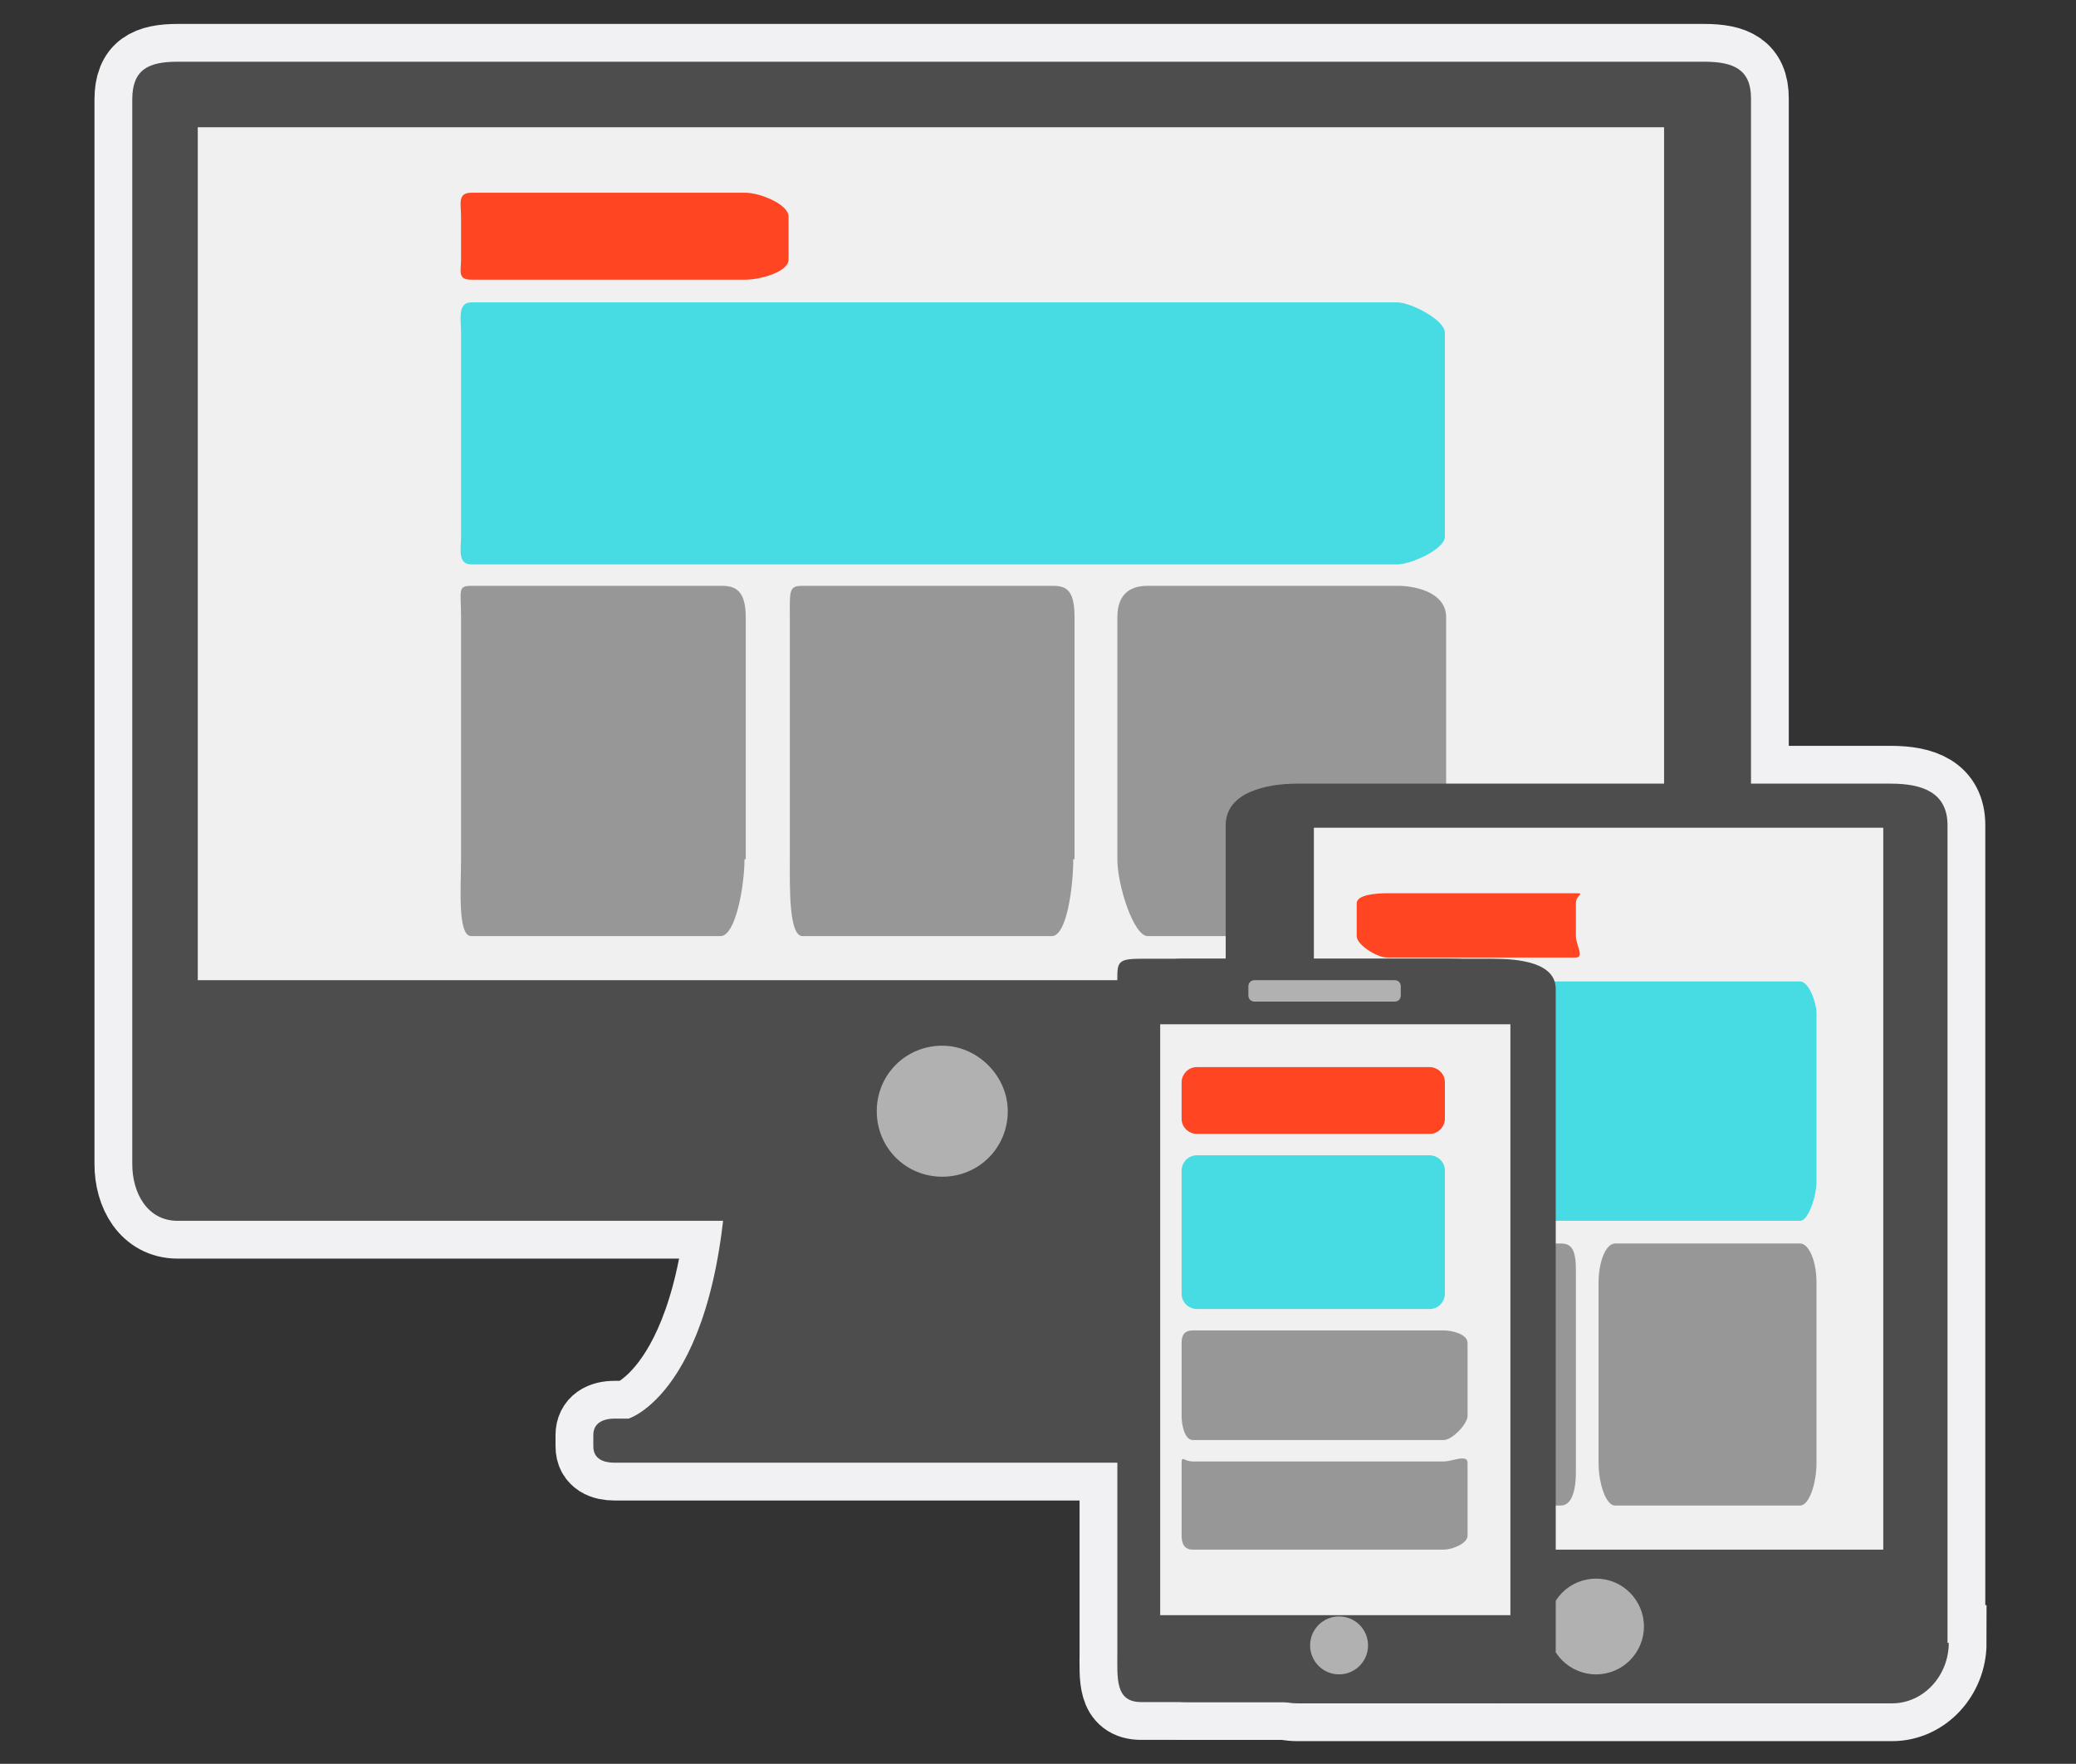 <?xml version="1.0" encoding="utf-8"?>
<!-- Generator: Adobe Illustrator 18.0.0, SVG Export Plug-In . SVG Version: 6.00 Build 0)  -->
<!DOCTYPE svg PUBLIC "-//W3C//DTD SVG 1.1//EN" "http://www.w3.org/Graphics/SVG/1.1/DTD/svg11.dtd">
<svg version="1.1" id="Layer_1" xmlns="http://www.w3.org/2000/svg" xmlns:xlink="http://www.w3.org/1999/xlink" x="0px" y="0px"
	 viewBox="0 0 164.8 140" enable-background="new 0 0 164.8 140" xml:space="preserve">
<rect x="0" y="0" width="164.8" height="140" fill="#333333" stroke="none"/>
<g display="none">
	<rect x="295.7" y="81.7" display="inline" fill="#EB5757" width="59.7" height="59.7"/>
	<rect x="363" y="81.7" display="inline" fill="#54CAD7" width="59.7" height="59.7"/>
	<rect x="430.4" y="81.7" display="inline" fill="#4D4D4D" width="59.7" height="59.7"/>
	<rect x="295.7" y="154.6" display="inline" fill="#F48732" width="59.7" height="59.7"/>
	<rect x="363" y="154.6" display="inline" fill="#BEF35B" width="59.7" height="59.7"/>
	<rect x="430.4" y="154.6" display="inline" fill="#8B71FB" width="59.7" height="59.7"/>
</g>
<rect x="-3.3" y="-3.6" display="none" fill="#4D4D4D" width="163.5" height="154.1"/>
<g>
	<g>
		<g>
			<path fill="#4D4D4D" d="M515.8-2c0,0,6,7.5,11.4,13.8c5.4,6.3,12.9,12,12.9,12s2.9-0.8,7.9-3.1c5-2.3,5.5-3.4,5.5-3.4
				s-1.5-6-5.3-6.2c-0.6-2.4-1.7-5.3-4.7-5.4c-0.3-2.6-2.3-7.9-6.1-8.7c0.2-2.9-1.4-5.4-1.4-5.4L515.8-2z"/>
			<path fill="#4D4D4D" d="M542.4-9.5l3.4,7.7c0,0-0.9,1-2.2,1.3c-1.3,0.3-4.3-3.1-5.1-4.9c-0.8-1.7-1.6-4-1.6-4L542.4-9.5z"/>
			<g>
				<path fill="#4D4D4D" d="M496-18.6c0,0-0.2,1.1,0.2,3.4c-2.2,1.9-3.1,5-2,7.9c1.1,2.9,3.9,4.6,6.8,4.5c1.2,1.9,2.1,2.6,2.1,2.6
					l6.6-0.9l-4.2-10.7l-4.2-10.7L496-18.6z"/>
				<path fill="#8B71FB" d="M540.2-50.2c-7.2,11.8-21.7,18.5-28.4,21.5c-6.7,3-8.7,3.1-10.1,4.9c-1.4,1.9,2.8,12.5,2.8,12.5
					s4.1,10.7,6.4,11.1c2.3,0.4,3.9-0.9,10.8-3.3c6.9-2.4,22.2-7.3,35.4-3.5c13.2,3.8,20,6.2,20,6.2l-13.2-33.8l-13.2-33.8
					C550.7-68.3,547.3-61.9,540.2-50.2z"/>
				<path fill="#6656C5" d="M534-23.4c-11,4.3-20.2,10.6-27,17.9c1.3,2.6,2.8,5.1,3.9,5.3c2.3,0.4,3.9-0.9,10.8-3.3
					c6.9-2.4,22.2-7.3,35.4-3.5c13.2,3.8,20,6.2,20,6.2l-10.9-27.8C556.2-29.3,545-27.7,534-23.4z"/>
			</g>
			<g>
				<path fill="#4D4D4D" d="M583.2-9c0.7,3.9-0.3,6.7-3.5,8l0,0c-3.2,1.2-5.9,0-8-3.5c0,0-2.9-2.9-12.8-28.2
					c-9.9-25.2-9.7-29.3-9.7-29.3c-0.2-4,0.3-6.7,3.5-8l0,0c3.2-1.2,5.5,0,8,3.5c0,0,3.7,4.9,12.8,28.2C582.6-15.1,583.2-9,583.2-9z
					"/>
				<path fill="#F1F1F3" d="M572.4-37.9c6.7,17.1,9,32.1,9,32.1s-8.5-12.6-15.2-29.7c-6.7-17.1-9-32.1-9-32.1S565.7-54.9,572.4-37.9
					z"/>
			</g>
		</g>
		<g>
			<path fill="#4D4D4D" d="M607.3-48.4c0.2,0.6-0.1,1.3-0.7,1.5l-20.5,7c-0.6,0.2-1.3-0.1-1.5-0.7l0,0c-0.2-0.6,0.1-1.3,0.7-1.5
				l20.5-7C606.4-49.4,607.1-49,607.3-48.4L607.3-48.4z"/>
			<g>
				<path fill="#4D4D4D" d="M592.1-72.2c0.6,0.3,0.8,1,0.5,1.6L583-51.2c-0.3,0.6-1,0.8-1.6,0.5l0,0c-0.6-0.3-0.8-1-0.5-1.6
					l9.6-19.5C590.8-72.3,591.5-72.5,592.1-72.2L592.1-72.2z"/>
				<path fill="#4D4D4D" d="M609.8-20.3c0.3-0.6,0-1.3-0.5-1.6l-19.5-9.6c-0.6-0.3-1.3,0-1.6,0.5l0,0c-0.3,0.6,0,1.3,0.5,1.6
					l19.5,9.6C608.8-19.5,609.5-19.7,609.8-20.3L609.8-20.3z"/>
			</g>
		</g>
	</g>
	<g>
		<g>
			<polygon fill="#54CAD7" points="709.8,-22.7 709.8,-17 617.8,-17 617.8,-109.1 623.5,-109.1 623.5,-22.7 			"/>
			<polygon fill="#4D4D4D" points="658.9,-77.1 682.4,-71.2 690.6,-84.8 697.9,-80.4 698.3,-103.3 678.3,-92.2 685.6,-87.8 
				679.7,-77.9 657.2,-83.5 633,-59.3 637.1,-55.2 			"/>
			<polygon fill="#54CAD7" points="652.3,-28.5 663.8,-28.5 663.8,-70 660.7,-70.7 652.3,-62.3 			"/>
			<polygon fill="#54CAD7" points="635,-49.1 635,-28.5 646.5,-28.5 646.5,-56.6 637.1,-47.1 			"/>
			<polygon fill="#54CAD7" points="686.8,-67.4 686.8,-28.5 698.3,-28.5 698.3,-73.4 692.5,-76.9 			"/>
			<polygon fill="#54CAD7" points="681.1,-28.5 681.1,-65.7 669.5,-68.5 669.5,-28.5 			"/>
		</g>
	</g>
</g>
<g id="Responsivo_1_">
	<g>
		<g>
			<g>
				<path fill="#4D4D4D" stroke="#F1F1F3" stroke-width="6" stroke-miterlimit="10" d="M100.9,112.6h-1.3c0,0-7.7-2.2-7.7-23.8
					c0-6.4-34.1-6.3-34.1,0.6c0,20.8-7.9,23.2-7.9,23.2h-1.1c-1,0-1.7,0.4-1.7,1.3v0.9c0,1,0.8,1.3,1.7,1.3h52.1
					c1,0,3.4-0.3,3.4-1.3v-0.9C104.3,112.9,101.8,112.6,100.9,112.6z"/>
				<path fill="#4D4D4D" stroke="#F1F1F3" stroke-width="6" stroke-miterlimit="10" d="M135.3,4.9H14.1c-2.3,0-3.6,0.6-3.6,3v73.3
					v11.2c0,2.3,1.2,4.5,3.6,4.5h121.2c2.3,0,3.7-2.2,3.7-4.5V81.2V7.8C139,5.5,137.6,4.9,135.3,4.9z"/>
			</g>
		</g>
	</g>
	<g>
		<g>
			<g>
				<path fill="#4D4D4D" stroke="#F1F1F3" stroke-width="6" stroke-miterlimit="10" d="M154.7,130.4c0,2.6-2,4.8-4.5,4.8H103
					c-2.5,0-5.7-2.1-5.7-4.8V65.5c0-2.6,3.2-3.3,5.7-3.3h47.1c2.5,0,4.5,0.7,4.5,3.3V130.4z"/>
			</g>
		</g>
	</g>
	<g>
		<g>
			<g>
				<path fill="#4D4D4D" stroke="#F1F1F3" stroke-width="6" stroke-miterlimit="10" d="M119.9,131.1c0,2.1-2.8,4-5,4H90.6
					c-2.1,0-1.9-1.9-1.9-4V78.5c0-2.1-0.2-2.4,1.9-2.4H115c2.1,0,5,0.3,5,2.4V131.1z"/>
				<g>
					<path fill="#4D4D4D" stroke="#F1F1F3" stroke-width="6" stroke-miterlimit="10" d="M123.4,131.1c0,2.1-2.8,4-5,4H94.1
						c-2.1,0-1.9-1.9-1.9-4V78.5c0-2.1-0.2-2.4,1.9-2.4h24.4c2.1,0,5,0.3,5,2.4V131.1z"/>
				</g>
			</g>
		</g>
	</g>
	<g>
		<g>
			<g>
				<path fill="#4D4D4D" d="M100.9,112.6h-1.3c0,0-7.7-2.2-7.7-23.8c0-6.4-34.1-6.3-34.1,0.6c0,20.8-7.9,23.2-7.9,23.2h-1.1
					c-1,0-1.7,0.4-1.7,1.3v0.9c0,1,0.8,1.3,1.7,1.3h52.1c1,0,3.4-0.3,3.4-1.3v-0.9C104.3,112.9,101.8,112.6,100.9,112.6z"/>
				<path fill="#4D4D4D" d="M135.3,4.9H14.1c-2.3,0-3.6,0.6-3.6,3v73.3v11.2c0,2.3,1.2,4.5,3.6,4.5h121.2c2.3,0,3.7-2.2,3.7-4.5
					V81.2V7.8C139,5.5,137.6,4.9,135.3,4.9z"/>
				<rect x="15.7" y="10.1" fill="#F0F0F0" width="116.4" height="67.7"/>
				<path fill="#B1B1B1" d="M80,88.2c0,2.9-2.3,5.2-5.2,5.2l0,0c-2.9,0-5.2-2.3-5.2-5.2l0,0c0-2.9,2.3-5.2,5.2-5.2l0,0
					C77.6,83,80,85.4,80,88.2L80,88.2z"/>
			</g>
		</g>
		<g>
			<path fill="#FF4522" d="M62.6,20.6c0,1-2.3,1.6-3.4,1.6H37.4c-1.1,0-0.8-0.7-0.8-1.6v-3.4c0-1-0.3-1.9,0.8-1.9h21.8
				c1.1,0,3.4,0.9,3.4,1.9V20.6z"/>
			<path fill="#47DCE3" d="M114.7,42.6c0,1-2.7,2.2-3.8,2.2H37.4c-1.1,0-0.8-1.3-0.8-2.2V26.4c0-1-0.3-2.4,0.8-2.4h73.5
				c1.1,0,3.8,1.4,3.8,2.4V42.6z"/>
			<path fill="#979797" d="M59.1,68.2c0,2.1-0.7,6.1-1.9,6.1H37.4c-1.1,0-0.8-4-0.8-6.1V49c0-2.1-0.3-2.5,0.8-2.5h19.9
				c1.1,0,1.9,0.4,1.9,2.5V68.2z"/>
			<path fill="#979797" d="M85.2,68.2c0,2.1-0.5,6.1-1.7,6.1H63.7c-1.1,0-1-4-1-6.1V49c0-2.1-0.1-2.5,1-2.5h19.9
				c1.1,0,1.7,0.4,1.7,2.5V68.2z"/>
			<path fill="#979797" d="M114.7,68.2c0,2.1-2.7,6.1-3.8,6.1H91.1c-1.1,0-2.4-4-2.4-6.1V49c0-2.1,1.3-2.5,2.4-2.5h19.9
				c1.1,0,3.8,0.4,3.8,2.5V68.2z"/>
		</g>
	</g>
	<g>
		<g>
			<g>
				<path fill="#4D4D4D" d="M154.7,130.4c0,2.6-2,4.8-4.5,4.8H103c-2.5,0-5.7-2.1-5.7-4.8V65.5c0-2.6,3.2-3.3,5.7-3.3h47.1
					c2.5,0,4.5,0.7,4.5,3.3V130.4z"/>
				<rect x="104.3" y="65.7" fill="#F0F0F0" width="45.2" height="57.3"/>
				<circle fill="#B1B1B1" cx="126.7" cy="129.1" r="3.8"/>
			</g>
		</g>
		<g>
			<path fill="#FF4522" d="M125.1,74.3c0,0.7,0.7,1.7,0,1.7h-15c-0.8,0-2.4-1-2.4-1.7v-2.6c0-0.7,1.6-0.8,2.4-0.8h15
				c0.8,0,0,0.1,0,0.8V74.3z"/>
			<path fill="#47DCE3" d="M144.2,93.9c0,0.9-0.6,3-1.3,3h-32.9c-0.7,0-2.3-2.2-2.3-3V80.4c0-0.9,1.6-2.5,2.3-2.5h32.9
				c0.7,0,1.3,1.7,1.3,2.5V93.9z"/>
			<path fill="#979797" d="M125.1,116.8c0,1.7-0.4,2.7-1.2,2.7h-13.7c-0.8,0-2.5-1-2.5-2.7v-16c0-1.7,1.6-2.1,2.5-2.1h13.7
				c0.8,0,1.2,0.4,1.2,2.1V116.8z"/>
			<path fill="#979797" d="M144.2,116.1c0,1.7-0.6,3.4-1.3,3.4h-14.7c-0.7,0-1.3-1.7-1.3-3.4v-14.3c0-1.7,0.6-3.1,1.3-3.1h14.7
				c0.7,0,1.3,1.4,1.3,3.1V116.1z"/>
		</g>
	</g>
	<g>
		<g>
			<g>
				<path fill="#4D4D4D" d="M119.9,131.1c0,2.1-2.8,4-5,4H90.6c-2.1,0-1.9-1.9-1.9-4V78.5c0-2.1-0.2-2.4,1.9-2.4H115
					c2.1,0,5,0.3,5,2.4V131.1z"/>
				<g>
					<path fill="#4D4D4D" d="M123.4,131.1c0,2.1-2.8,4-5,4H94.1c-2.1,0-1.9-1.9-1.9-4V78.5c0-2.1-0.2-2.4,1.9-2.4h24.4
						c2.1,0,5,0.3,5,2.4V131.1z"/>
					<rect x="92.1" y="81.3" fill="#F0F0F0" width="27.8" height="46.9"/>
					<circle fill="#B1B1B1" cx="106.3" cy="130.6" r="2.3"/>
					<path fill="#B1B1B1" d="M111.2,79c0,0.3-0.2,0.5-0.5,0.5H99.6c-0.3,0-0.5-0.2-0.5-0.5v-0.7c0-0.3,0.2-0.5,0.5-0.5h11.1
						c0.3,0,0.5,0.2,0.5,0.5V79z"/>
				</g>
			</g>
		</g>
		<g>
			<path fill="#FF4522" d="M114.7,88.8c0,0.6-0.5,1.2-1.2,1.2H95c-0.6,0-1.2-0.5-1.2-1.2v-2.9c0-0.6,0.5-1.2,1.2-1.2h18.5
				c0.6,0,1.2,0.5,1.2,1.2V88.8z"/>
			<path fill="#47DCE3" d="M114.7,102.7c0,0.6-0.5,1.2-1.2,1.2H95c-0.6,0-1.2-0.5-1.2-1.2v-9.8c0-0.6,0.5-1.2,1.2-1.2h18.5
				c0.6,0,1.2,0.5,1.2,1.2V102.7z"/>
			<path fill="#979797" d="M116.5,112.4c0,0.6-1.2,1.9-1.9,1.9H94.7c-0.7,0-0.9-1.3-0.9-1.9v-5.8c0-0.6,0.2-1,0.9-1h19.9
				c0.7,0,1.9,0.3,1.9,1V112.4z"/>
			<path fill="#979797" d="M116.5,121.9c0,0.6-1.2,1.1-1.9,1.1H94.7c-0.7,0-0.9-0.5-0.9-1.1v-5.8c0-0.6,0.2-0.1,0.9-0.1h19.9
				c0.7,0,1.9-0.6,1.9,0.1V121.9z"/>
		</g>
	</g>
</g>
<g id="RS" display="none">
	<polygon display="inline" fill="#F1F1F3" points="48.1,70.9 47.5,82.7 51.1,82.1 54.8,78 58.5,76.3 89.4,76.8 101.5,57.7 
		100.9,53.8 67.2,55.3 	"/>
	<polygon display="inline" fill="#F48732" stroke="#F1F1F3" stroke-width="6" stroke-miterlimit="10" points="66.5,55.3 98.4,55.3 
		98.4,5.3 18.5,5.3 18.5,55.3 50.4,55.3 50.4,70.9 	"/>
	<polygon display="inline" fill="#F48732" stroke="#F1F1F3" stroke-width="4" stroke-miterlimit="10" points="22.9,83.7 6.8,83.7 
		6.8,58.5 47.1,58.5 47.1,83.7 31,83.7 31,91.6 	"/>
	
		<line display="inline" fill="none" stroke="#F1F1F3" stroke-width="2" stroke-miterlimit="10" x1="35.9" y1="22.5" x2="81" y2="22.5"/>
	
		<line display="inline" fill="none" stroke="#F1F1F3" stroke-width="2" stroke-miterlimit="10" x1="15.3" y1="67.2" x2="39" y2="67.2"/>
	
		<line display="inline" fill="none" stroke="#F1F1F3" stroke-width="2" stroke-miterlimit="10" x1="15.3" y1="74.8" x2="29.3" y2="74.8"/>
	
		<line display="inline" fill="none" stroke="#F1F1F3" stroke-width="2" stroke-miterlimit="10" x1="35.9" y1="30.2" x2="65.1" y2="30.2"/>
	
		<line display="inline" fill="none" stroke="#F1F1F3" stroke-width="2" stroke-miterlimit="10" x1="35.9" y1="38.1" x2="42.5" y2="38.1"/>
	
		<line display="inline" fill="none" stroke="#F1F1F3" stroke-width="2" stroke-miterlimit="10" x1="51.1" y1="38.1" x2="73.7" y2="38.1"/>
	<g display="inline">
		<path fill="#F1F1F3" d="M156.2,87.8c2.5-3.7,3.2-8.7,1.5-12.8c-1.8-4.4-5.9-7-11-7l-19.5,0c0.7-4,1.6-9.6,1.5-10.8h0
			c-0.6-8.2-5.6-17.9-5.9-18.3c-1.5-2.8-6.1-5-10.6-5c-1,0-2,0.1-2.9,0.3c-7.3,1.6-9.1,6.7-9,9.4c0,0.5,0.2,8.4,0.3,11.7
			c-1.4,2.9-3.9,7.4-6.5,11.4c-2.7,4.4-4.6,6.9-5.7,8.1c-0.5-0.1-1-0.1-1.5-0.1h-30c-4.5,0-8.2,3.7-8.2,8.2v41.5l0,0.1
			c0.3,4.1,3.8,7.3,7.9,7.3h26.9c3,0,5.7-1.7,7-4.3c1.5,0.7,3.3,1.3,5.4,1.3h40.2c9.1,0,13.1-4.2,14.9-7.8c1.8-3.6,1.8-7.5,1.2-10.3
			c2.1-3.2,3.2-7.6,2-11.5C156,96.5,157.6,92.3,156.2,87.8z"/>
		<path fill="#F48732" d="M150.6,87.1c5.1-5,3.5-15.2-5.2-15.2l-23,0c0.9-4.9,2.2-12.9,2.1-13.7c-0.5-7.2-5.1-16-5.3-16.4
			c-0.8-1.6-5.1-3.7-9.4-2.8c-5.5,1.2-6.1,4.7-6,5.7c0,0,0.2,9.6,0.3,12.2c-2.6,5.8-11.7,21-14.5,22.2c-0.7-0.4-1.4-0.6-2.2-0.6
			H58.3c-2.5,0-4.5,2-4.5,4.5v40.1c0.2,2.2,2,3.9,4.2,3.9h26.1c2.3,0,4.2-1.9,4.2-4.2v-1.3c0,0,1-0.1,1.4,0.2
			c1.7,1.1,3.8,2.4,6.5,2.4h39c14.6,0,13-12.9,11.7-14.7c2.5-2.7,4-7.4,1.9-11.1C150.4,96.5,153.2,91.9,150.6,87.1L150.6,87.1z"/>
		<rect x="58.1" y="82.7" fill="#F48732" width="25.2" height="40.1"/>
		<path fill="#F1F1F3" d="M143.8,86.7l-0.2,1c6.7,1.9,3.1,9.6-1.7,10.1l-0.2,1c6.4,1.6,3.4,9.6-1.7,10.1l-0.2,1c5.3,0.9,4,9.8-4,9.8
			l-39.6,0c-2.8,0-5.3-3.2-7.4-3.2H87V85.8c2.2-1.4,5-3.2,6.5-4.5c2.9-2.5,14.7-21.6,14.7-24c0-2.4-0.2-12.7-0.2-12.7s2.3-3,7.5-0.8
			c0,0,4.4,8.2,4.8,14.7c0,0-2,13.4-3,17.6h27.4C151.5,76.1,150.2,85.7,143.8,86.7L143.8,86.7z"/>
		<path d="M143.8,86.7"/>
		<circle fill="#F1F1F3" cx="70.7" cy="118" r="3.4"/>
	</g>
</g>
<g id="Marketing" display="none">
	<g display="inline">
		<path fill="#4D4D4D" stroke="#F1F1F3" stroke-width="6" stroke-miterlimit="10" d="M31.3,104.8c0,0,6.1,7.7,11.6,14.2
			c5.5,6.4,13.2,12.3,13.2,12.3s3-0.8,8.1-3.2c5.1-2.4,5.6-3.5,5.6-3.5s-1.5-6.1-5.4-6.4c-0.6-2.4-1.8-5.5-4.8-5.6
			c-0.3-2.7-2.3-8.1-6.2-9c0.2-3-1.4-5.6-1.4-5.6L31.3,104.8z"/>
		<path fill="#4D4D4D" stroke="#F1F1F3" stroke-width="6" stroke-miterlimit="10" d="M58.5,97.1L62,105c0,0-0.9,1-2.3,1.3
			c-1.4,0.3-4.4-3.2-5.2-5c-0.8-1.8-1.6-4.1-1.6-4.1L58.5,97.1z"/>
		<path fill="#4D4D4D" stroke="#F1F1F3" stroke-width="6" stroke-miterlimit="10" d="M11,87.9c0,0-0.2,1.2,0.2,3.4
			c-2.2,1.9-3.1,5.2-2,8.1c1.1,2.9,4,4.7,7,4.6c1.3,1.9,2.2,2.7,2.2,2.7l6.7-0.9l-4.3-10.9L16.5,84L11,87.9z"/>
		<path fill="#8B71FB" stroke="#F1F1F3" stroke-width="6" stroke-miterlimit="10" d="M80.8,71.5"/>
		<g>
			<path fill="#4D4D4D" stroke="#F1F1F3" stroke-width="6" stroke-miterlimit="10" d="M94.4,106.3c1,0.4,2,0.1,2.7-0.2l0,0
				c3.2-1.3,4-4.4,3.2-8.4c0,0-0.7-6.3-10-30C81,43.9,77.3,38.8,77.3,38.8c-2.6-3.6-4.9-4.8-8.2-3.6l0,0c-0.8,0.3-1.4,0.6-1.9,1.2
				l-0.5,0.8c0,0-3,6-10.3,18.1c-7.3,12.1-22.2,19-29.1,22.1c-6.9,3-8.9,3.2-10.4,5.1c-1.5,1.9,2.9,12.9,2.9,12.9s4.2,11,6.6,11.4
				c2.4,0.4,4-0.9,11.1-3.3c7.1-2.5,22.8-7.5,36.4-3.6C87.5,103.8,94.4,106.3,94.4,106.3L94.4,106.3z"/>
		</g>
		<g>
			<path fill="#4D4D4D" d="M31.3,104.8c0,0,6.1,7.7,11.6,14.2c5.5,6.4,13.2,12.3,13.2,12.3s3-0.8,8.1-3.2c5.1-2.4,5.6-3.5,5.6-3.5
				s-1.5-6.1-5.4-6.4c-0.6-2.4-1.8-5.5-4.8-5.6c-0.3-2.7-2.3-8.1-6.2-9c0.2-3-1.4-5.6-1.4-5.6L31.3,104.8z"/>
			<path fill="#4D4D4D" d="M58.5,97.1L62,105c0,0-0.9,1-2.3,1.3c-1.4,0.3-4.4-3.2-5.2-5c-0.8-1.8-1.6-4.1-1.6-4.1L58.5,97.1z"/>
			<g>
				<path fill="#4D4D4D" d="M11,87.9c0,0-0.2,1.2,0.2,3.4c-2.2,1.9-3.1,5.2-2,8.1c1.1,2.9,4,4.7,7,4.6c1.3,1.9,2.2,2.7,2.2,2.7
					l6.7-0.9l-4.3-10.9L16.5,84L11,87.9z"/>
				<path fill="#8B71FB" d="M56.2,55.5c-7.3,12-22.2,19-29.1,22c-6.9,3-8.9,3.2-10.4,5.1c-1.5,1.9,2.9,12.8,2.9,12.8
					s4.2,11,6.5,11.4c2.4,0.4,4-0.9,11.1-3.3c7.1-2.4,22.7-7.5,36.3-3.6c13.5,3.9,20.5,6.3,20.5,6.3L80.5,71.5L66.9,36.9
					C66.9,36.9,63.5,43.5,56.2,55.5z"/>
				<path fill="#6656C5" d="M49.9,82.9c-11.2,4.4-20.7,10.9-27.6,18.3c1.3,2.7,2.8,5.2,4,5.4c2.4,0.4,4-0.9,11.1-3.3
					c7.1-2.4,22.7-7.5,36.3-3.6c13.5,3.9,20.5,6.3,20.5,6.3L82.9,77.6C72.6,76.8,61.2,78.5,49.9,82.9z"/>
			</g>
			<g>
				<path fill="#4D4D4D" d="M100.3,97.7c0.8,4-0.3,6.9-3.6,8.2l0,0c-3.2,1.3-6.1,0-8.2-3.6c0,0-3-3-13.1-28.8
					c-10.1-25.8-10-30-10-30c-0.2-4.1,0.3-6.9,3.6-8.2l0,0c3.2-1.3,5.6-0.1,8.2,3.6c0,0,3.8,5.1,13.1,28.8
					C99.6,91.4,100.3,97.7,100.3,97.7z"/>
				<path fill="#F1F1F3" d="M89.2,68.1C96,85.6,98.4,101,98.4,101S89.8,88,82.9,70.6c-6.8-17.5-9.2-32.9-9.2-32.9
					S82.4,50.6,89.2,68.1z"/>
			</g>
		</g>
	</g>
	<g display="inline">
		<g>
			<path fill="#4D4D4D" stroke="#F1F1F3" stroke-width="6" stroke-miterlimit="10" d="M117.1,58.1c0.2,0.6-0.1,1.3-0.7,1.5l-21,7.2
				C94.7,67,94,66.7,93.8,66l0,0c-0.2-0.6,0.1-1.3,0.7-1.5l21-7.2C116.2,57.1,116.9,57.5,117.1,58.1L117.1,58.1z"/>
			<g>
				<path fill="#4D4D4D" stroke="#F1F1F3" stroke-width="6" stroke-miterlimit="10" d="M101.6,33.7c0.6,0.3,0.8,1,0.5,1.6l-9.8,19.9
					c-0.3,0.6-1,0.8-1.6,0.5l0,0c-0.6-0.3-0.8-1-0.5-1.6l9.8-19.9C100.2,33.7,101,33.4,101.6,33.7L101.6,33.7z"/>
				<path fill="#4D4D4D" stroke="#F1F1F3" stroke-width="6" stroke-miterlimit="10" d="M119.7,86.9c0.3-0.6,0-1.3-0.5-1.6l-19.9-9.8
					c-0.6-0.3-1.3,0-1.6,0.5l0,0c-0.3,0.6,0,1.3,0.5,1.6l19.9,9.8C118.7,87.7,119.4,87.5,119.7,86.9L119.7,86.9z"/>
			</g>
		</g>
		<g>
			<path fill="#4D4D4D" d="M117.1,58.1c0.2,0.6-0.1,1.3-0.7,1.5l-21,7.2C94.7,67,94,66.7,93.8,66l0,0c-0.2-0.6,0.1-1.3,0.7-1.5
				l21-7.2C116.2,57.1,116.9,57.5,117.1,58.1L117.1,58.1z"/>
			<g>
				<path fill="#4D4D4D" d="M101.6,33.7c0.6,0.3,0.8,1,0.5,1.6l-9.8,19.9c-0.3,0.6-1,0.8-1.6,0.5l0,0c-0.6-0.3-0.8-1-0.5-1.6
					l9.8-19.9C100.2,33.7,101,33.4,101.6,33.7L101.6,33.7z"/>
				<path fill="#4D4D4D" d="M119.7,86.9c0.3-0.6,0-1.3-0.5-1.6l-19.9-9.8c-0.6-0.3-1.3,0-1.6,0.5l0,0c-0.3,0.6,0,1.3,0.5,1.6
					l19.9,9.8C118.7,87.7,119.4,87.5,119.7,86.9L119.7,86.9z"/>
			</g>
		</g>
	</g>
	<g display="inline">
		<g>
			<g>
				<polygon fill="#54CAD7" stroke="#F1F1F3" stroke-width="6" stroke-miterlimit="10" points="225.1,98.5 225.1,104.4 130.8,104.4 
					130.8,10.2 136.7,10.2 136.7,98.5 				"/>
				<polygon fill="#4D4D4D" stroke="#F1F1F3" stroke-width="6" stroke-miterlimit="10" points="172.6,42.9 196.6,48.9 205,35 
					212.5,39.5 212.9,16.1 192.4,27.5 199.9,32 193.8,42.1 170.8,36.4 146,61.1 150.2,65.3 				"/>
				<polygon fill="#F1F1F3" stroke="#F1F1F3" stroke-width="6" stroke-miterlimit="10" points="141.3,65 141.3,92.6 212.5,92.6 
					212.5,41.8 174.3,43.2 				"/>
			</g>
		</g>
		<g>
			<g>
				<polygon fill="#54CAD7" points="225.1,98.5 225.1,104.4 130.8,104.4 130.8,10.2 136.7,10.2 136.7,98.5 				"/>
				<polygon fill="#4D4D4D" points="173,42.9 197.1,48.9 205.4,35 212.9,39.5 213.3,16.1 192.8,27.5 200.3,32 194.2,42.1 
					171.2,36.4 146.4,61.1 150.6,65.3 				"/>
				<polygon fill="#54CAD7" points="166.2,92.6 178,92.6 178,50.2 174.8,49.4 166.2,58 				"/>
				<polygon fill="#54CAD7" points="148.5,71.5 148.5,92.6 160.3,92.6 160.3,63.9 150.6,73.6 				"/>
				<polygon fill="#54CAD7" points="200.5,52.9 200.5,92.6 212.3,92.6 212.3,46.7 206.4,43.1 				"/>
				<polygon fill="#54CAD7" points="195.6,92.6 195.6,54.6 183.9,51.7 183.9,92.6 				"/>
			</g>
		</g>
	</g>
</g>
<g id="Android" display="none">
	<g display="inline">
		<path fill="#FFFFFF" stroke="#F1F1F3" stroke-width="6" stroke-miterlimit="10" d="M17,47.3c-4.3,0-7.7,3.5-7.7,7.7h0v13.2v6.2
			v13.2h0c0,4.3,3.5,7.7,7.7,7.7c4.3,0,7.7-3.5,7.7-7.7l0,0V74.4v-6.2V55l0,0C24.8,50.7,21.3,47.3,17,47.3z"/>
		<path fill="#FFFFFF" stroke="#F1F1F3" stroke-width="6" stroke-miterlimit="10" d="M116,55c0-4.3-3.5-7.7-7.7-7.7
			c-4.3,0-7.7,3.5-7.7,7.7h0v13.2v6.2v13.2h0c0,4.3,3.5,7.7,7.7,7.7c4.3,0,7.7-3.5,7.7-7.7l0,0V74.4v-6.2V55L116,55z"/>
		<path fill="#FFFFFF" stroke="#F1F1F3" stroke-width="6" stroke-miterlimit="10" d="M27.9,48.6h-0.4v51.1c0,4.3,3.5,7.8,7.7,7.8
			h6.5v4.6v13.2l0,0c0,4.3,3.5,7.7,7.7,7.7c4.3,0,7.7-3.5,7.7-7.7l0,0v-13.2v-4.6h10.6v4.6v13.2c0,4.3,3.5,7.7,7.8,7.7
			c4.3,0,7.7-3.5,7.7-7.7v-13.2v-4.6h6.5c4.3,0,7.7-3.5,7.7-7.8V48.6h-0.1H27.9z"/>
		<path fill="#FFFFFF" stroke="#F1F1F3" stroke-width="6" stroke-miterlimit="10" d="M97.6,45.9v-3.7c-0.1-1.1-0.3-2.1-0.5-3.1
			c-1.9-9.1-8.3-16.8-17-21.3l5.4-9.9c0.3-0.6,0.1-1.4-0.5-1.7c-0.6-0.3-1.4-0.1-1.7,0.5l-5.4,10c-4.6-2-9.8-3.1-15.2-3.1
			c-5.5,0-10.7,1.1-15.3,3.1l-5.4-10c-0.3-0.6-1.1-0.8-1.7-0.5c-0.6,0.3-0.8,1.1-0.5,1.7l5.4,9.9c-8.3,4.3-14.4,11.5-16.6,20.1
			c-0.6,2.2-0.9,4.5-0.9,6.9c0,0.4,0,0.7,0,1.1H97.6z M78.6,26.9c1.8,0,3.3,1.5,3.3,3.3s-1.5,3.3-3.3,3.3c-1.8,0-3.3-1.5-3.3-3.3
			S76.7,26.9,78.6,26.9z M46.7,26.9c1.8,0,3.3,1.5,3.3,3.3s-1.5,3.3-3.3,3.3c-1.8,0-3.3-1.5-3.3-3.3S44.8,26.9,46.7,26.9z"/>
	</g>
	<path display="inline" fill="#4D4D4D" stroke="#F1F1F3" stroke-width="6" stroke-miterlimit="10" d="M140.4,90.1
		c0.1,14.8,13,19.7,13.1,19.8c-0.1,0.3-2.1,7-6.8,13.9c-4.1,6-8.3,11.9-15,12c-6.5,0.1-8.7-3.9-16.1-3.9c-7.5,0-9.8,3.8-16,4
		c-6.4,0.2-11.3-6.4-15.4-12.4c-8.4-12.1-14.8-34.3-6.2-49.3c4.3-7.4,11.9-12.1,20.2-12.3c6.3-0.1,12.3,4.2,16.1,4.2
		c3.9,0,11.1-5.3,18.7-4.5c3.2,0.1,12.1,1.3,17.9,9.7C150.5,71.8,140.3,77.8,140.4,90.1 M128.1,53.8c3.4-4.1,5.7-9.9,5.1-15.6
		c-4.9,0.2-10.9,3.3-14.4,7.4c-3.2,3.7-5.9,9.5-5.2,15.1C119.1,61.2,124.7,58,128.1,53.8"/>
	<g display="inline">
		<path fill="#A2C839" d="M17,47.3c-4.3,0-7.7,3.5-7.7,7.7h0v13.2v6.2v13.2h0c0,4.3,3.5,7.7,7.7,7.7c4.3,0,7.7-3.5,7.7-7.7l0,0V74.4
			v-6.2V55l0,0C24.8,50.7,21.3,47.3,17,47.3z"/>
		<path fill="#A2C839" d="M116,55c0-4.3-3.5-7.7-7.7-7.7c-4.3,0-7.7,3.5-7.7,7.7h0v13.2v6.2v13.2h0c0,4.3,3.5,7.7,7.7,7.7
			c4.3,0,7.7-3.5,7.7-7.7l0,0V74.4v-6.2V55L116,55z"/>
		<path fill="#A2C839" d="M27.9,48.6h-0.4v51.1c0,4.3,3.5,7.8,7.7,7.8h6.5v4.6v13.2l0,0c0,4.3,3.5,7.7,7.7,7.7
			c4.3,0,7.7-3.5,7.7-7.7l0,0v-13.2v-4.6h10.6v4.6v13.2c0,4.3,3.5,7.7,7.8,7.7c4.3,0,7.7-3.5,7.7-7.7v-13.2v-4.6h6.5
			c4.3,0,7.7-3.5,7.7-7.8V48.6h-0.1H27.9z"/>
		<path fill="#A2C839" d="M97.6,45.9v-3.7c-0.1-1.1-0.3-2.1-0.5-3.1c-1.9-9.1-8.3-16.8-17-21.3l5.4-9.9c0.3-0.6,0.1-1.4-0.5-1.7
			c-0.6-0.3-1.4-0.1-1.7,0.5l-5.4,10c-4.6-2-9.8-3.1-15.2-3.1c-5.5,0-10.7,1.1-15.3,3.1l-5.4-10c-0.3-0.6-1.1-0.8-1.7-0.5
			c-0.6,0.3-0.8,1.1-0.5,1.7l5.4,9.9c-8.3,4.3-14.4,11.5-16.6,20.1c-0.6,2.2-0.9,4.5-0.9,6.9c0,0.4,0,0.7,0,1.1H97.6z M78.6,26.9
			c1.8,0,3.3,1.5,3.3,3.3s-1.5,3.3-3.3,3.3c-1.8,0-3.3-1.5-3.3-3.3S76.7,26.9,78.6,26.9z M46.7,26.9c1.8,0,3.3,1.5,3.3,3.3
			s-1.5,3.3-3.3,3.3c-1.8,0-3.3-1.5-3.3-3.3S44.8,26.9,46.7,26.9z"/>
	</g>
	<path display="inline" fill="#4D4D4D" d="M140.4,90.1c0.1,14.8,13,19.7,13.1,19.8c-0.1,0.3-2.1,7-6.8,13.9c-4.1,6-8.3,11.9-15,12
		c-6.5,0.1-8.7-3.9-16.1-3.9c-7.5,0-9.8,3.8-16,4c-6.4,0.2-11.3-6.4-15.4-12.4c-8.4-12.1-14.8-34.3-6.2-49.3
		c4.3-7.4,11.9-12.1,20.2-12.3c6.3-0.1,12.3,4.2,16.1,4.2c3.9,0,11.1-5.3,18.7-4.5c3.2,0.1,12.1,1.3,17.9,9.7
		C150.5,71.8,140.3,77.8,140.4,90.1 M128.1,53.8c3.4-4.1,5.7-9.9,5.1-15.6c-4.9,0.2-10.9,3.3-14.4,7.4c-3.2,3.7-5.9,9.5-5.2,15.1
		C119.1,61.2,124.7,58,128.1,53.8"/>
</g>
<g id="Nube" display="none">
	<path id="MobileMe_1_" display="inline" fill="#54CAD7" stroke="#F1F1F3" stroke-width="7" stroke-miterlimit="10" d="M10.4,96.3
		c0,20.8,16.8,37.7,37.4,37.7h115.8c20.7,0,37.4-16.9,37.4-37.7c0-18.8-13.7-34.4-31.5-37.2c0.2-1.3,0.4-2.7,0.4-4.1
		c0-13.2-10.6-23.9-23.7-23.9c-5.8,0-11.2,2.1-15.3,5.7c-7.4-16.7-16.8-32-43.3-32c-32.1,0-47.4,25-47.4,51.3c0,1.1,0,2.2,0.1,3.3
		C23.3,62.8,10.4,78,10.4,96.3z"/>
	<path id="MobileMe_3_" display="inline" fill="#54CAD7" d="M10.4,96.3c0,20.8,16.8,37.7,37.4,37.7h115.8
		c20.7,0,37.4-16.9,37.4-37.7c0-18.8-13.7-34.4-31.5-37.2c0.2-1.3,0.4-2.7,0.4-4.1c0-13.2-10.6-23.9-23.7-23.9
		c-5.8,0-11.2,2.1-15.3,5.7c-7.4-16.7-16.8-32-43.3-32c-32.1,0-47.4,25-47.4,51.3c0,1.1,0,2.2,0.1,3.3C23.3,62.8,10.4,78,10.4,96.3z
		"/>
	<g display="inline">
		<path fill="#4D4D4D" d="M71.1,73.2c-0.6,0-1.1,0.1-1.6,0.3c0.3,0.4,0.5,0.9,0.5,1.5c0,1.5-1.2,2.6-2.6,2.6c-0.4,0-0.7-0.1-1-0.2
			c0,0.1,0,0.1,0,0.2c0,2.4,2.2,4.4,4.8,4.4c2.7,0,4.8-2,4.8-4.4C75.9,75.2,73.8,73.2,71.1,73.2z"/>
		<path fill="#4D4D4D" d="M143,89.9c1.9-5.3,0.8-11.5-3.5-15.8c-4.1-4.1-9.8-5.4-15-3.7c-0.7,0.2-1,1.2,0,1.5
			c0.7,0.3,0.9,0.2,1.9,0.7c1.1,0.5,4.9,3.2,6.3,5.3c1.3,2.1,1.9,7.5-0.7,10.1c0,0-0.1,0.1-0.1,0.1c0,0-0.1,0.1-0.1,0.1
			c-2.6,2.6-8,2-10.1,0.7c-2.1-1.3-4.9-5.2-5.3-6.3c-0.5-1.1-0.4-1.2-0.7-1.9c-0.3-1-1.3-0.7-1.5,0c-1.7,5.2-0.4,10.9,3.7,15
			c4.3,4.3,10.7,5.5,16.1,3.4l22.7,22.7c2.6,2.6,6.7,2.6,9.2,0c2.6-2.6,2.6-6.7,0-9.2L143,89.9z M163.5,119.5
			c-1.2,1.2-3.1,1.2-4.2,0c-1.2-1.2-1.2-3.1,0-4.3c1.2-1.2,3.1-1.2,4.3,0C164.7,116.4,164.7,118.3,163.5,119.5z"/>
		<path fill="#4D4D4D" d="M93.8,77.6c-1.5,0-2.6-1.2-2.6-2.6c0-0.6,0.2-1.1,0.5-1.5c-0.5-0.2-1.1-0.3-1.6-0.3c-2.7,0-4.8,2-4.8,4.4
			c0,2.4,2.2,4.4,4.8,4.4c2.7,0,4.8-2,4.8-4.4c0-0.1,0-0.1,0-0.2C94.5,77.5,94.2,77.6,93.8,77.6z"/>
		<path fill="#4D4D4D" d="M180.4,80.9c-0.2-0.7-1.2-1-1.5,0c-0.3,0.7-0.2,0.9-0.7,1.9c-0.5,1.1-3.2,4.9-5.3,6.3
			c-2.1,1.3-7.5,1.9-10.1-0.7c0,0-0.1-0.1-0.1-0.1c0,0-0.1-0.1-0.1-0.1c-2.6-2.6-2-8-0.7-10.1c1.3-2.1,5.2-4.9,6.3-5.3
			c1.1-0.5,1.2-0.4,1.9-0.7c1-0.3,0.7-1.3,0-1.5c-5.2-1.7-10.9-0.4-15,3.7c-4.3,4.3-5.4,10.5-3.5,15.8l-22.8,22.8
			c-2.6,2.6-2.6,6.7,0,9.2c2.6,2.6,6.7,2.6,9.2,0l22.7-22.7c5.4,2.1,11.7,1,16.1-3.4C180.8,91.8,182.1,86.1,180.4,80.9z
			 M135.2,119.5c-1.2,1.2-3.1,1.2-4.2,0c-1.2-1.2-1.2-3.1,0-4.2c1.2-1.2,3.1-1.2,4.3,0C136.3,116.4,136.3,118.3,135.2,119.5z"/>
		<path fill="#4D4D4D" d="M113.7,60c0-1.3-0.5-1.8-1.7-1.8c-0.1,0-1.1,0-2.7,0c-0.1-1-0.2-2.1-0.2-3.1c0-9.7-6.4-18.3-14-23.6
			c0,0.2,0,0.4,0,0.6c0,0.7-0.1,1.5-0.1,2.2c-0.1,0.7-0.2,1.5-0.2,2.2c-0.1,1.5-0.4,2.9-0.7,4.3c-0.3,1.4-0.6,2.7-1,3.9
			c-0.4,1.2-0.8,2.4-1.2,3.4c-0.8,2.1-1.7,3.8-2.3,4.9c-0.7,1.1-1.1,1.7-1.1,1.7s0-0.2,0-0.5c0-0.3,0-0.9,0.1-1.5
			c0.1-1.3,0.2-3.1,0.3-5.3c0.2-2.2,0.3-4.7,0.5-7.3c0.1-1.3,0.1-2.7,0.2-4.1c0-0.7,0.1-1.4,0.1-2.1c0-0.7,0-1.4,0.1-2.1
			c0.1-1.2,0.1-2.4,0.1-3.6c-3.2-1.5-6.3-2.4-9.1-2.5c-2.8,0.1-5.9,1-9.1,2.5c0,1.2,0,2.4,0.1,3.6c0,0.7,0,1.4,0.1,2.1
			c0,0.7,0.1,1.4,0.1,2.1c0.1,1.4,0.1,2.8,0.2,4.1c0.2,2.6,0.3,5.1,0.5,7.3c0.1,2.2,0.2,4,0.3,5.3c0.1,0.6,0.1,1.2,0.1,1.5
			c0,0.4,0,0.5,0,0.5s-0.5-0.6-1.1-1.7c-0.7-1.1-1.5-2.8-2.3-4.9c-0.4-1-0.8-2.2-1.2-3.4c-0.3-1.2-0.7-2.5-1-3.9
			c-0.3-1.4-0.6-2.8-0.7-4.3c-0.1-0.7-0.2-1.5-0.2-2.2c0-0.7-0.1-1.5-0.1-2.2c0-0.2,0-0.4,0-0.6c-7.6,5.3-14,13.9-14,23.6
			c0,1.1-0.1,2.1-0.2,3.1c-1.6,0-2.6,0-2.7,0c-1.2,0-1.7,0.5-1.7,1.8c0,1.3,0,8.1,0,8.1h3.9c0,0.8-0.1,1.6-0.1,2.4
			c0,18.8,12.8,33.5,29.3,33.5c0,0,0,0,0,0s0,0,0,0c16.4,0,29.3-14.7,29.3-33.5c0-0.8,0-1.6-0.1-2.4h3.9
			C113.7,68.1,113.7,61.2,113.7,60z M80.7,100.9C80.7,100.9,80.7,100.9,80.7,100.9C80.7,100.9,80.7,100.9,80.7,100.9
			c-14.7,0-26.1-13.3-26.1-30.3c0-0.8,0-1.6,0.1-2.4h26h26c0.1,0.8,0.1,1.6,0.1,2.4C106.7,87.5,95.3,100.9,80.7,100.9z"/>
	</g>
</g>
<g id="Cerebro_1_" display="none">
	<g display="inline">
		<g>
			<g>
				<path fill="#4D4D4D" stroke="#F1F1F3" stroke-width="6" stroke-miterlimit="10" d="M76.7,37.1v56.2c0,0,1.2,9.8,9.5,10.1
					c0,0,9.4,2.4,13.9-4.6c0,0,9-0.4,11.6-10.3c0,0,5.1-2.8,4.2-11.9c0,0,4.9-6.4,0-12.1c0,0,2.9-6.4-3.1-11.1c0,0,0.4-8.4-7.8-11
					c0,0-1.2-5.9-11.7-6.5c0,0-1.7-5.6-8.3-5.3C78.3,30.7,77.4,35.7,76.7,37.1z"/>
				<path fill="#F8F8F8" stroke="#F1F1F3" stroke-width="6" stroke-miterlimit="10" d="M78.7,37.1c0,0,4-8,11.5-3c0,0,5,5.4,0,10.2
					c0,0-0.9,1.3-4.6,1.9c0,0,0.2-3.1-1.5-2.4c0,0-0.6,0.2-0.2,1.1c0,0,1.2,1.8-0.2,4.4c0,0-0.4,1.8,1.1,0.8c0,0,1-1.5,0.9-1.9
					c0,0,3.4-0.2,6-2.5c0,0,3.1-2,2.7-7.7c0,0,6.3-0.8,9.4,5.9c0,0,7,1.3,6.8,9.2c0,0-0.4,8.8-7.9,10.4c0,0-2.8,0.4-4.6,0
					c0,0,0.7-3.7,0.6-5c0,0,1.9-1.7,1.9-2.1c0,0-0.1-1.1-1.4-0.4c0,0-0.3,1.9-4.4,0.8c0,0-1.9,0,0,1.2c0,0,1,0.4,1.6,0.4
					c0,0,1.8,7.9-6,8.2c0,0-8.6-3.1-11.4-14.6V37.1z"/>
				<path fill="#F8F8F8" stroke="#F1F1F3" stroke-width="6" stroke-miterlimit="10" d="M101.4,77c0,0,5,3.7,10.6,0.5
					c0,0,7.8-3.2,1.8-12.3c0,0,2.7-5.9-1.4-9.2c0,0-3,11.9-15.5,9.7c0,0-1.7,1.9-3.2,2.5l3.8,0.4c0,0,2,1.7-0.6,2.4
					c0,0-11.5-0.2-18.1-11.7v34.3c0,0,2,8.9,10.3,8.8c0,0,10-0.1,11.5-8.8c0,0,1.5-6.4-3.3-10c0,0,0.1-2.5,2-1.3c0,0,6,5.6,2.5,14.3
					c0,0,5.6-0.1,8.8-9c0,0,4.5-3.6,4-8.9c0,0-4.9,2.8-8.9,2.1c0,0-3.8-0.9-4.6-2.1c0,0-5,5.1-11.9,1.3c0,0-1.4,1.8-2.6,0.8
					c0,0,0.8-0.7,2.5-2.2l-0.1-2.8c0,0,1.4-1.1,1.3,0.5l0.1,2.2c0,0,5.7,3.2,10.1-2.2"/>
			</g>
			<g>
				<path fill="#4D4D4D" stroke="#F1F1F3" stroke-width="6" stroke-miterlimit="10" d="M75.6,37.1v56.2c0,0-1.2,9.8-9.5,10.1
					c0,0-9.4,2.4-13.9-4.6c0,0-9-0.4-11.6-10.3c0,0-5.1-2.8-4.2-11.9c0,0-4.9-6.4,0-12.1c0,0-2.9-6.4,3.1-11.1c0,0-0.4-8.4,7.8-11
					c0,0,1.2-5.9,11.7-6.5c0,0,1.7-5.6,8.3-5.3C74,30.7,74.9,35.7,75.6,37.1z"/>
				<path fill="#F8F8F8" stroke="#F1F1F3" stroke-width="6" stroke-miterlimit="10" d="M73.6,37.1c0,0-4-8-11.5-3c0,0-5,5.4,0,10.2
					c0,0,0.9,1.3,4.6,1.9c0,0-0.2-3.1,1.5-2.4c0,0,0.6,0.2,0.2,1.1c0,0-1.2,1.8,0.2,4.4c0,0,0.4,1.8-1.1,0.8c0,0-1-1.5-0.9-1.9
					c0,0-3.4-0.2-6-2.5c0,0-3.1-2-2.7-7.7c0,0-6.3-0.8-9.4,5.9c0,0-7,1.3-6.8,9.2c0,0,0.4,8.8,7.9,10.4c0,0,2.8,0.4,4.6,0
					c0,0-0.7-3.7-0.6-5c0,0-1.9-1.7-1.9-2.1c0,0,0.1-1.1,1.4-0.4c0,0,0.3,1.9,4.4,0.8c0,0,1.9,0,0,1.2c0,0-1,0.4-1.6,0.4
					c0,0-1.8,7.9,6,8.2c0,0,8.6-3.1,11.4-14.6V37.1z"/>
				<path fill="#F8F8F8" stroke="#F1F1F3" stroke-width="6" stroke-miterlimit="10" d="M50.9,77c0,0-5,3.7-10.6,0.5
					c0,0-7.8-3.2-1.8-12.3c0,0-2.7-5.9,1.4-9.2c0,0,3,11.9,15.5,9.7c0,0,1.7,1.9,3.2,2.5l-3.8,0.4c0,0-2,1.7,0.6,2.4
					c0,0,11.5-0.2,18.1-11.7v34.3c0,0-2,8.9-10.3,8.8c0,0-10-0.1-11.5-8.8c0,0-1.5-6.4,3.3-10c0,0-0.1-2.5-2-1.3c0,0-6,5.6-2.5,14.3
					c0,0-5.6-0.1-8.8-9c0,0-4.5-3.6-4-8.9c0,0,4.9,2.8,8.9,2.1c0,0,3.8-0.9,4.6-2.1c0,0,5,5.1,11.9,1.3c0,0,1.4,1.8,2.6,0.8
					c0,0-0.8-0.7-2.5-2.2l0.1-2.8c0,0-1.4-1.1-1.3,0.5L62,78.3c0,0-5.7,3.2-10.1-2.2"/>
			</g>
		</g>
		<g>
			<path fill="#4D4D4D" stroke="#F1F1F3" stroke-width="6" stroke-miterlimit="10" d="M90.6,106.5h-29c-1.2,0-2.2,0.8-2.2,1.8v1.2
				c0,1,1,1.8,2.2,1.8h29c1.2,0,2.2-0.8,2.2-1.8v-1.2C92.8,107.3,91.8,106.5,90.6,106.5z"/>
			<path fill="#4D4D4D" stroke="#F1F1F3" stroke-width="6" stroke-miterlimit="10" d="M90.6,113.7h-29c-1.2,0-2.2,0.8-2.2,1.8v1.2
				c0,1,1,1.8,2.2,1.8h29c1.2,0,2.2-0.8,2.2-1.8v-1.2C92.8,114.5,91.8,113.7,90.6,113.7z"/>
			<path fill="#4D4D4D" stroke="#F1F1F3" stroke-width="6" stroke-miterlimit="10" d="M90.6,120.9h-29c-1.2,0-2.2,0.8-2.2,1.8v1.2
				c0,1,1,1.8,2.2,1.8h29c1.2,0,2.2-0.8,2.2-1.8v-1.2C92.8,121.7,91.8,120.9,90.6,120.9z"/>
			<path fill="#4D4D4D" stroke="#F1F1F3" stroke-width="6" stroke-miterlimit="10" d="M65.3,128.1H87c0,3.6-5.8,6-10.9,6
				C71.1,134.1,65.3,131.7,65.3,128.1z"/>
		</g>
		<path fill="#4D4D4D" stroke="#F1F1F3" stroke-width="6" stroke-miterlimit="10" d="M78.9,24.3c0,1.5-1.2,2.7-2.7,2.7l0,0
			c-1.5,0-2.7-1.2-2.7-2.7v-19c0-1.5,1.2-2.7,2.7-2.7l0,0c1.5,0,2.7,1.2,2.7,2.7V24.3z"/>
		<path fill="#4D4D4D" stroke="#F1F1F3" stroke-width="6" stroke-miterlimit="10" d="M124.4,73.9c-1.5,0-2.7-1.2-2.7-2.7l0,0
			c0-1.5,1.2-2.7,2.7-2.7h19c1.5,0,2.7,1.2,2.7,2.7l0,0c0,1.5-1.2,2.7-2.7,2.7H124.4z"/>
		<path fill="#4D4D4D" stroke="#F1F1F3" stroke-width="6" stroke-miterlimit="10" d="M8.6,73.9c-1.5,0-2.7-1.2-2.7-2.7l0,0
			c0-1.5,1.2-2.7,2.7-2.7h19c1.5,0,2.7,1.2,2.7,2.7l0,0c0,1.5-1.2,2.7-2.7,2.7H8.6z"/>
		<path fill="#4D4D4D" stroke="#F1F1F3" stroke-width="6" stroke-miterlimit="10" d="M109.9,35.7c-1.1,1.1-2.8,1.1-3.9,0l0,0
			c-1.1-1.1-1.1-2.8,0-3.9l13.4-13.4c1.1-1.1,2.8-1.1,3.9,0l0,0c1.1,1.1,1.1,2.8,0,3.9L109.9,35.7z"/>
		<path fill="#4D4D4D" stroke="#F1F1F3" stroke-width="6" stroke-miterlimit="10" d="M42.4,35.7c1.1,1.1,2.8,1.1,3.9,0l0,0
			c1.1-1.1,1.1-2.8,0-3.9L32.9,18.4c-1.1-1.1-2.8-1.1-3.9,0l0,0c-1.1,1.1-1.1,2.8,0,3.9L42.4,35.7z"/>
	</g>
	<g display="inline">
		<g>
			<g>
				<g>
					<path fill="#F1F1F3" d="M76.8,37.3v56.2c0,0,1.2,9.8,9.5,10.1c0,0,9.4,2.4,13.9-4.6c0,0,9-0.4,11.6-10.3c0,0,5.1-2.8,4.2-11.9
						c0,0,4.9-6.4,0-12.1c0,0,2.9-6.4-3.1-11.1c0,0,0.4-8.4-7.8-11c0,0-1.2-5.9-11.7-6.5c0,0-1.7-5.6-8.3-5.3
						C78.4,30.8,77.6,35.8,76.8,37.3z"/>
					<path fill="#BEF35B" d="M78.9,37.2c0,0,4-8,11.5-3c0,0,5,5.4,0,10.2c0,0-0.9,1.3-4.6,1.9c0,0,0.2-3.1-1.5-2.4
						c0,0-0.6,0.2-0.2,1.1c0,0,1.2,1.8-0.2,4.4c0,0-0.4,1.8,1.1,0.8c0,0,1-1.5,0.9-1.9c0,0,3.4-0.2,6-2.5c0,0,3.1-2,2.7-7.7
						c0,0,6.3-0.8,9.4,5.9c0,0,7,1.3,6.8,9.2c0,0-0.4,8.8-7.9,10.4c0,0-2.8,0.4-4.6,0c0,0,0.7-3.7,0.6-5c0,0,1.9-1.7,1.9-2.1
						c0,0-0.1-1.1-1.4-0.4c0,0-0.3,1.9-4.4,0.8c0,0-1.9,0,0,1.2c0,0,1,0.4,1.6,0.4c0,0,1.8,7.9-6,8.2c0,0-8.6-3.1-11.4-14.6V37.2z"
						/>
					<path fill="#BEF35B" d="M101.5,77.1c0,0,5,3.7,10.6,0.5c0,0,7.8-3.2,1.8-12.3c0,0,2.7-5.9-1.4-9.2c0,0-3,11.9-15.5,9.7
						c0,0-1.7,1.9-3.2,2.5l3.8,0.4c0,0,2,1.7-0.6,2.4c0,0-11.5-0.2-18.1-11.7v34.3c0,0,2,8.9,10.3,8.8c0,0,10-0.1,11.5-8.8
						c0,0,1.5-6.4-3.3-10c0,0,0.1-2.5,2-1.3c0,0,6,5.6,2.5,14.3c0,0,5.6-0.1,8.8-9c0,0,4.5-3.6,4-8.9c0,0-4.9,2.8-8.9,2.1
						c0,0-3.8-0.9-4.6-2.1c0,0-5,5.1-11.9,1.3c0,0-1.4,1.8-2.6,0.8c0,0,0.8-0.7,2.5-2.2L89,75.7c0,0,1.4-1.1,1.3,0.5l0.1,2.2
						c0,0,5.7,3.2,10.1-2.2"/>
				</g>
				<g>
					<path fill="#F1F1F3" d="M75.7,37.3v56.2c0,0-1.2,9.8-9.5,10.1c0,0-9.4,2.4-13.9-4.6c0,0-9-0.4-11.6-10.3c0,0-5.1-2.8-4.2-11.9
						c0,0-4.9-6.4,0-12.1c0,0-2.9-6.4,3.1-11.1c0,0-0.4-8.4,7.8-11c0,0,1.2-5.9,11.7-6.5c0,0,1.7-5.6,8.3-5.3
						C74.2,30.8,75,35.8,75.7,37.3z"/>
					<path fill="#BEF35B" d="M73.7,37.2c0,0-4-8-11.5-3c0,0-5,5.4,0,10.2c0,0,0.9,1.3,4.6,1.9c0,0-0.2-3.1,1.5-2.4
						c0,0,0.6,0.2,0.2,1.1c0,0-1.2,1.8,0.2,4.4c0,0,0.4,1.8-1.1,0.8c0,0-1-1.5-0.9-1.9c0,0-3.4-0.2-6-2.5c0,0-3.1-2-2.7-7.7
						c0,0-6.3-0.8-9.4,5.9c0,0-7,1.3-6.8,9.2c0,0,0.4,8.8,7.9,10.4c0,0,2.8,0.4,4.6,0c0,0-0.7-3.7-0.6-5c0,0-1.9-1.7-1.9-2.1
						c0,0,0.1-1.1,1.4-0.4c0,0,0.3,1.9,4.4,0.8c0,0,1.9,0,0,1.2c0,0-1,0.4-1.6,0.4c0,0-1.8,7.9,6,8.2c0,0,8.6-3.1,11.4-14.6V37.2z"
						/>
					<path fill="#BEF35B" d="M51,77.1c0,0-5,3.7-10.6,0.5c0,0-7.8-3.2-1.8-12.3c0,0-2.7-5.9,1.4-9.2c0,0,3,11.9,15.5,9.7
						c0,0,1.7,1.9,3.2,2.5L55,68.6c0,0-2,1.7,0.6,2.4c0,0,11.5-0.2,18.1-11.7v34.3c0,0-2,8.9-10.3,8.8c0,0-10-0.1-11.5-8.8
						c0,0-1.5-6.4,3.3-10c0,0-0.1-2.5-2-1.3c0,0-6,5.6-2.5,14.3c0,0-5.6-0.1-8.8-9c0,0-4.5-3.6-4-8.9c0,0,4.9,2.8,8.9,2.1
						c0,0,3.8-0.9,4.6-2.1c0,0,5,5.1,11.9,1.3c0,0,1.4,1.8,2.6,0.8c0,0-0.8-0.7-2.5-2.2l0.1-2.8c0,0-1.4-1.1-1.3,0.5l-0.1,2.2
						c0,0-5.7,3.2-10.1-2.2"/>
				</g>
			</g>
			<g>
				<path fill="#BEF35B" d="M90.8,106.6h-29c-1.2,0-2.2,0.8-2.2,1.8v1.2c0,1,1,1.8,2.2,1.8h29c1.2,0,2.2-0.8,2.2-1.8v-1.2
					C92.9,107.4,92,106.6,90.8,106.6z"/>
				<path fill="#BEF35B" d="M90.8,113.8h-29c-1.2,0-2.2,0.8-2.2,1.8v1.2c0,1,1,1.8,2.2,1.8h29c1.2,0,2.2-0.8,2.2-1.8v-1.2
					C92.9,114.6,92,113.8,90.8,113.8z"/>
				<path fill="#BEF35B" d="M90.8,121h-29c-1.2,0-2.2,0.8-2.2,1.8v1.2c0,1,1,1.8,2.2,1.8h29c1.2,0,2.2-0.8,2.2-1.8v-1.2
					C92.9,121.8,92,121,90.8,121z"/>
				<path fill="#BEF35B" d="M65.4,128.2h21.7c0,3.6-5.8,6-10.9,6C71.2,134.2,65.4,131.8,65.4,128.2z"/>
			</g>
			<path fill="#BEF35B" d="M79,24.4c0,1.5-1.2,2.7-2.7,2.7l0,0c-1.5,0-2.7-1.2-2.7-2.7v-19c0-1.5,1.2-2.7,2.7-2.7l0,0
				c1.5,0,2.7,1.2,2.7,2.7V24.4z"/>
			<path fill="#BEF35B" d="M124.5,74c-1.5,0-2.7-1.2-2.7-2.7l0,0c0-1.5,1.2-2.7,2.7-2.7h19c1.5,0,2.7,1.2,2.7,2.7l0,0
				c0,1.5-1.2,2.7-2.7,2.7H124.5z"/>
			<path fill="#BEF35B" d="M8.7,74C7.2,74,6,72.8,6,71.3l0,0c0-1.5,1.2-2.7,2.7-2.7h19c1.5,0,2.7,1.2,2.7,2.7l0,0
				c0,1.5-1.2,2.7-2.7,2.7H8.7z"/>
			<path fill="#BEF35B" d="M110,35.8c-1.1,1.1-2.8,1.1-3.9,0l0,0c-1.1-1.1-1.1-2.8,0-3.9l13.4-13.4c1.1-1.1,2.8-1.1,3.9,0l0,0
				c1.1,1.1,1.1,2.8,0,3.9L110,35.8z"/>
			<path fill="#BEF35B" d="M42.6,35.8c1.1,1.1,2.8,1.1,3.9,0l0,0c1.1-1.1,1.1-2.8,0-3.9L33,18.5c-1.1-1.1-2.8-1.1-3.9,0l0,0
				c-1.1,1.1-1.1,2.8,0,3.9L42.6,35.8z"/>
		</g>
	</g>
	<polygon display="inline" fill="#F1F1F3" points="75.7,99.3 71.8,103.9 78.3,104.6 80,103 	"/>
	<polygon display="inline" fill="#F1F1F3" points="106,38 111,38 110.1,42.4 105.9,40.1 	"/>
	<polygon display="inline" fill="#F1F1F3" points="73.6,28.9 79.5,29 76.5,33.5 	"/>
</g>
</svg>
